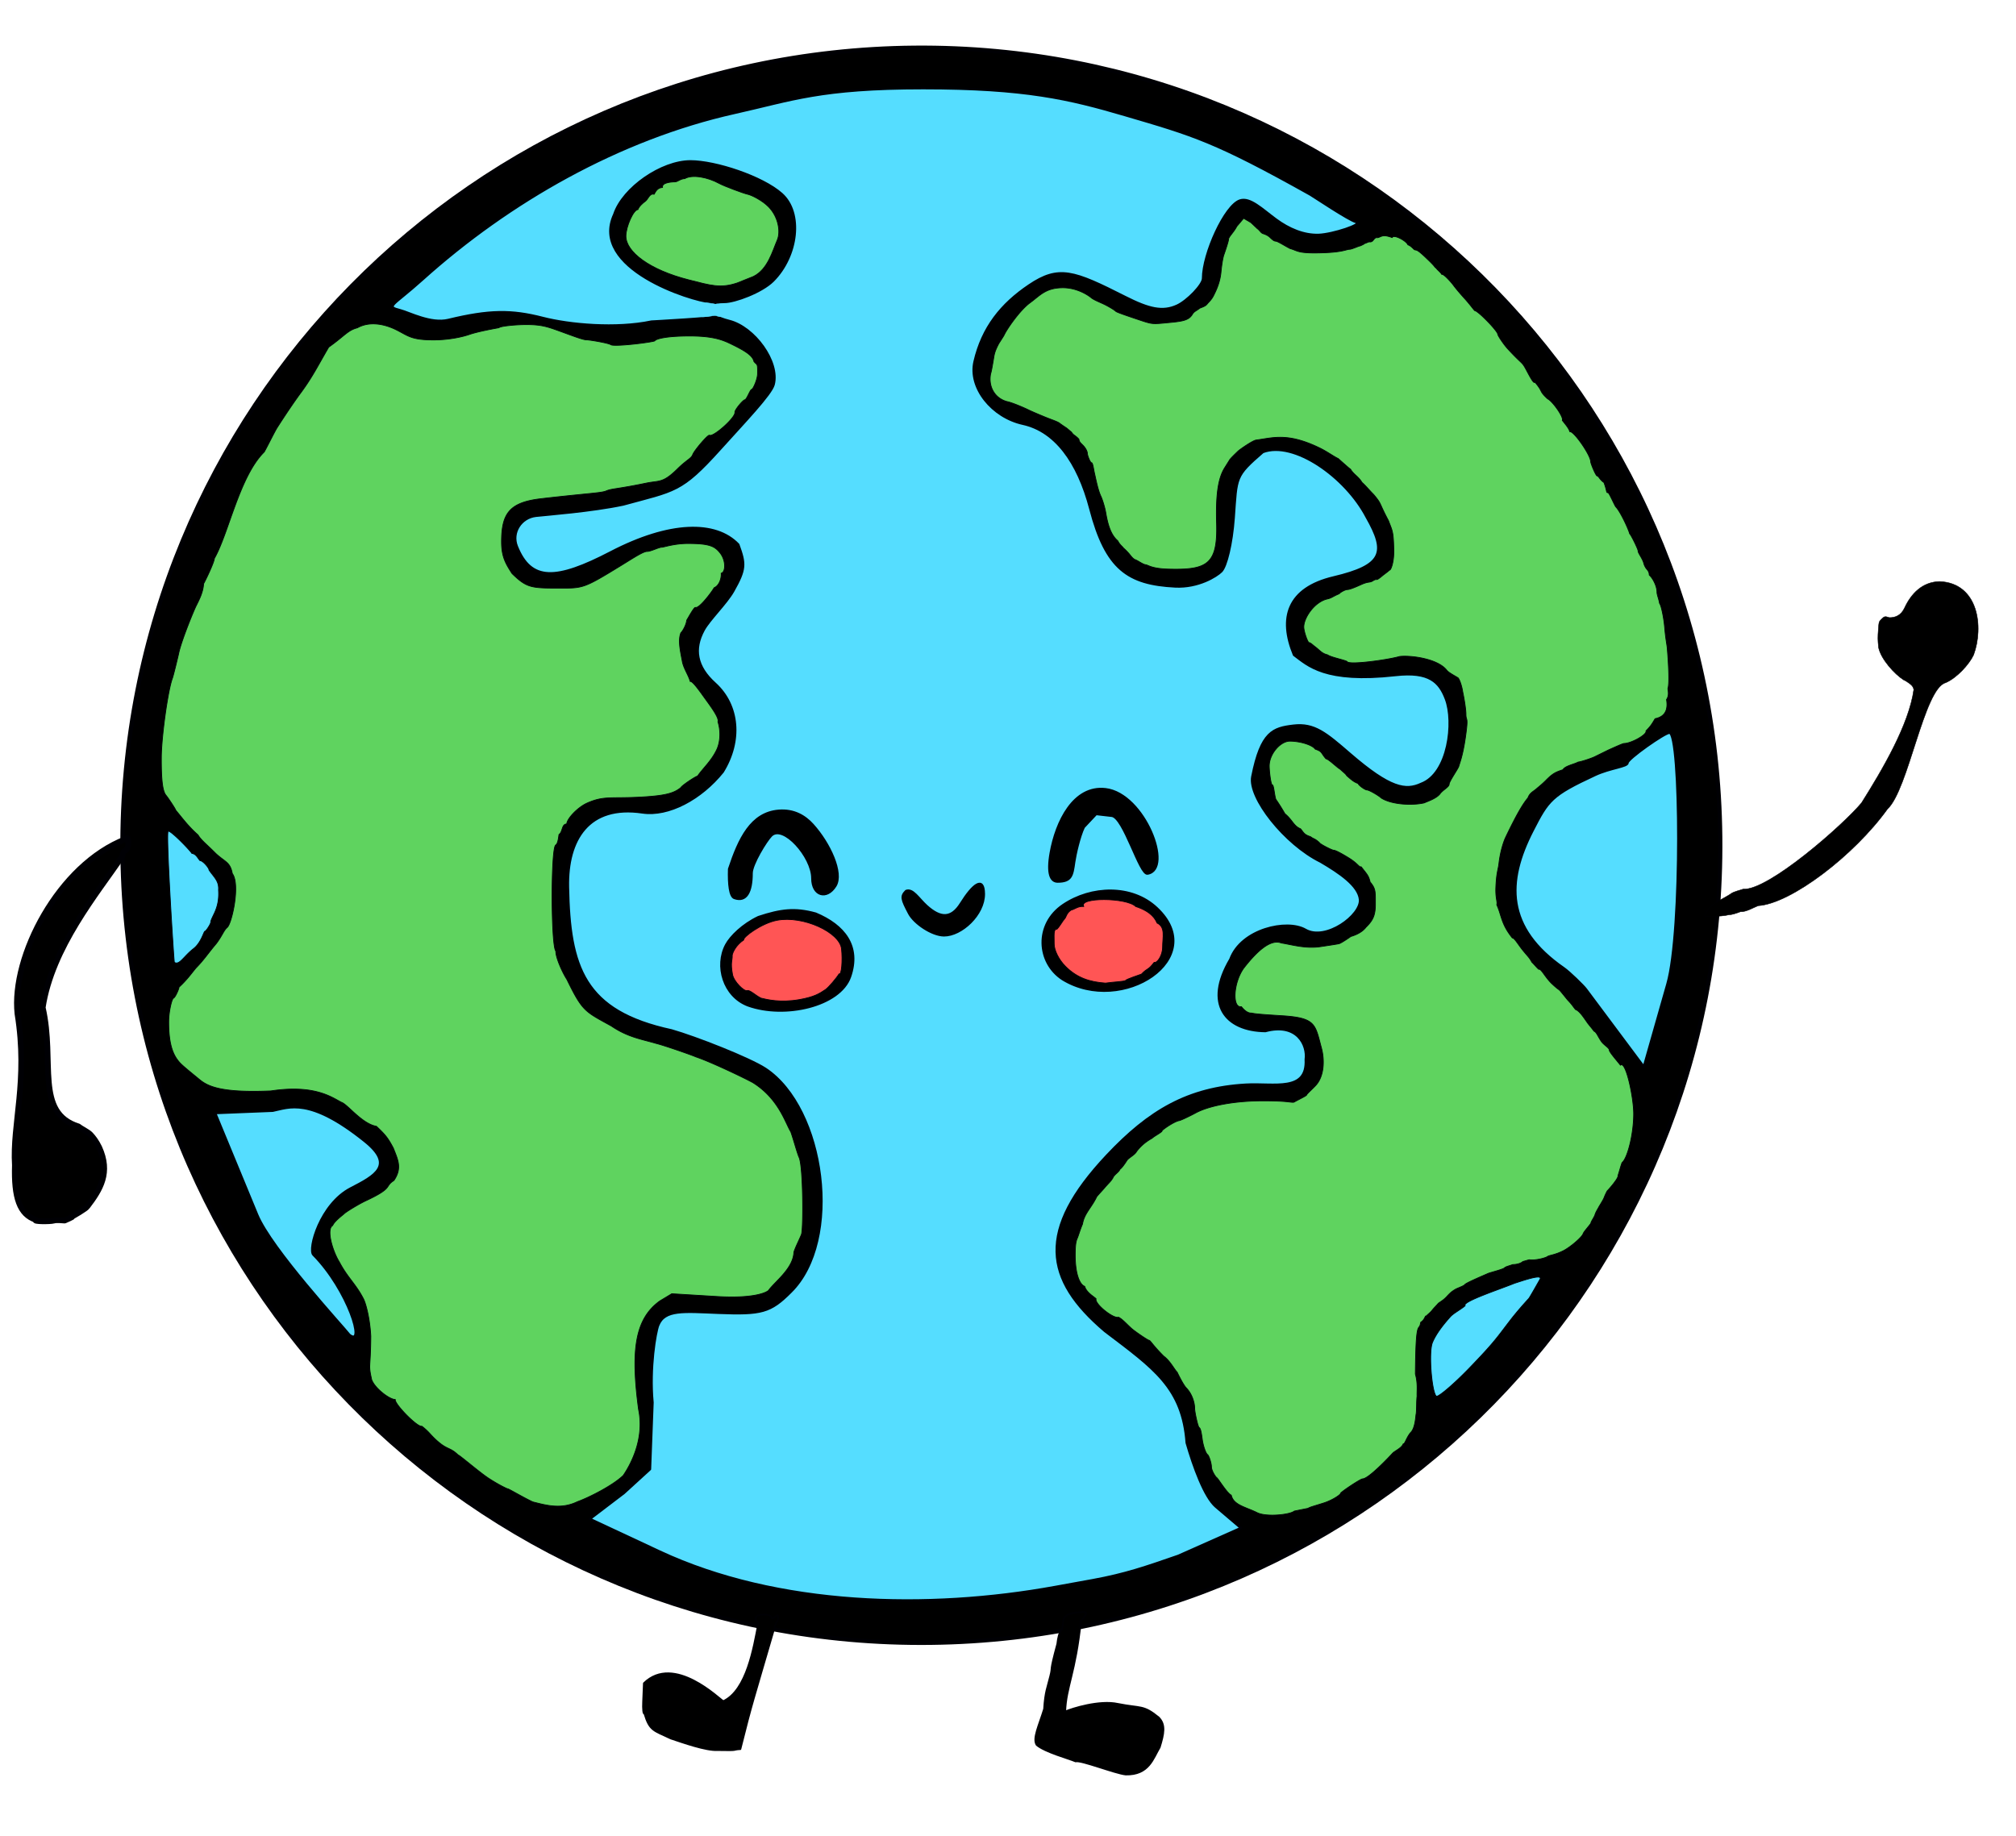 <svg xmlns="http://www.w3.org/2000/svg" width="459" height="418" stroke-linejoin="round" xmlns:v="https://vecta.io/nano"><path d="M27.886 194.923c1.356 100.184 83.719 180.346 184.064 179.147s180.763-83.306 179.717-183.494S308.508 9.972 208.159 10.861 27.139 93.609 27.874 193.799" stroke="#000004" stroke-width=".948" paint-order="normal"/><g fill="#5df" stroke="#000006"><path d="M248.818 359.786c7.306-1.332 12.055-2.962 19.452-5.537l14.231-6.325-5.674-4.831c-2.579-2.196-5.082-9.122-6.654-14.559-.933-12.556-7.356-16.895-18.615-25.448-13.864-11.78-15.574-22.934.466-39.984 9.631-10.238 18.47-15.39 31.657-16.134 6.458-.364 13.991 1.763 13.597-5.739.458-3.213-1.922-8.388-9.182-6.441-9.143-.103-13.987-6.189-7.982-16.355 2.5-6.87 12.924-9.15 17.094-6.732 4.632 2.687 12.776-3.33 12.42-6.9-.313-3.135-4.624-6.059-8.937-8.587-8.195-4.033-16.515-14.616-15.576-19.38 2.021-10.247 4.773-11.052 9.339-11.6 4.797-.576 7.433 1.7 12.924 6.445 9.142 7.898 12.681 8.43 16.201 6.79 6.227-2.332 7.615-14.072 5.612-19.322-1.463-3.834-3.734-6.291-11.46-5.43-16.118 1.796-19.94-2.233-23.123-4.584-3.473-8.385-1.511-15.182 9.014-17.667 11.376-2.687 12.09-5.714 7.536-13.703-4.769-9.174-16.593-17.497-23.634-14.82-6.392 5.537-5.952 5.602-6.629 14.964-.429 5.93-1.696 11.072-2.817 12.192s-5.274 3.71-10.5 3.449c-10.807-.54-15.761-3.998-19.33-17.636-2.856-10.912-8.084-17.812-15.373-19.413-6.99-1.535-12.379-8.203-11.002-14.156 1.796-7.768 6.094-13.096 12.434-17.369 6.763-4.558 10.115-3.307 21.839 2.629 5.472 2.771 8.544 3.492 11.853 1.984 2.294-1.045 5.893-4.741 5.893-6.203 0-5.569 5.011-16.657 8.441-17.746 2.287-.726 4.929 1.931 8.149 4.312 2.956 2.185 6.353 3.641 9.772 3.52 3.205-.113 10.226-2.449 8.521-2.894s-9.794-5.891-10.458-6.263c-21.761-12.187-26.585-13.522-42.186-18.1-12.698-3.726-22.68-6.123-45.953-6.123-23.377 0-29.857 2.713-42.841 5.606-26.333 5.868-51.495 20.264-71.117 37.916-6.912 6.218-8.538 6.123-5.054 7.033 2.056.538 6.938 3.154 10.92 2.191 9.329-2.256 14.332-2.287 21.472-.457 6.194 1.588 16.749 2.516 24.746.835 0 0 15.21-.834 14.344-1.135-1.374-.477.235-3.216-.964-3.298-4.141-.286-27.59-7.619-21.836-19.969 2.006-6.057 10.805-12.087 17.351-12.087 5.678 0 16.348 3.498 20.766 7.425 4.871 4.329 3.674 14.155-1.957 19.787-2.568 2.568-8.736 4.83-11.038 4.83-5.52 0-4.533 2.899 1.059 4.302 5.703 1.431 11.484 9.32 10.119 14.504-.579 2.199-6.635 8.495-12.184 14.661-8.931 9.925-10.263 9.403-22.087 12.656-7.188 1.526-17.411 2.294-19.846 2.567-3.41.382-5.619 3.794-4.35 6.959 3.209 8 8.865 7.843 21.383 1.329 13.429-6.989 23.901-7.15 29.041-1.749 1.617 4.437 1.673 5.58-1.142 10.575-1.592 2.825-5.444 6.508-6.734 8.87-2.383 4.361-1.674 8.367 2.535 12.175 5.514 4.99 6.144 13.103 1.799 20.133-4.98 6.183-12.368 10.122-18.284 9.25-12.314-1.816-17.162 6.196-16.955 16.95.351 18.257 3.563 28.33 23.575 32.658 5.528 1.579 17.721 6.372 21.355 8.739 13.629 8.987 17.643 39.207 5.758 50.857-4.62 4.62-6.619 5.123-16.45 4.735-7.924-.313-12.274-.83-13.71 2.868-.61 1.572-2.011 9.656-1.275 17.545l-.575 15.189-5.938 5.423-7.739 5.893 15.839 7.405c26.945 12.597 61.31 13.324 90.046 8.087zm-78.532-130.864c-5.536-2.105-7.517-9.005-4.961-13.78 1.022-1.91 3.773-4.629 7.356-6.329 5.068-1.67 8.298-2.103 13.035-.786 6.456 2.708 10.253 7.409 7.82 14.385-2.312 6.629-14.818 9.543-23.25 6.51zm71.661-5.937c-5.84-3.777-6.373-12.547.128-16.924 6.386-4.3 15.598-4.616 21.262.677 12.256 11.454-7.848 24.548-21.39 16.248zm-27.022-9.995c-2.742-.016-6.774-2.774-7.936-4.981-1.75-3.323-1.909-3.919-.697-5.141 1.54-.591 2.815 1.732 4.662 3.403 3.186 2.883 5.634 2.96 7.832-.56 2.732-4.375 5.199-6.319 5.231-2.18.037 4.715-5.137 9.481-9.092 9.458zm-48.935-15.123c2.289-6.89 5.025-12.757 11.303-13.266 3.478-.282 5.964 1.225 7.734 3.181 3.849 4.253 6.983 11.024 5.184 13.936-1.946 3.15-5.271 2.294-5.271-1.746 0-4.902-6.662-12.383-9.348-9.698-1.156 1.156-4.45 6.515-4.45 8.56 0 4.243-1.211 6.608-3.941 5.644-1.011-.357-1.319-3.095-1.211-6.611zm73.23-3.659c1.252-7.105 5.241-15.359 12.49-14.514 8.864 1.033 15.494 18.269 9.559 19.233-1.75.333-5.389-12.841-8.134-13.156l-3.562-.408-2.808 2.991c-1.02 2.109-1.946 6.259-2.182 7.921-.431 3.033-.591 4.473-3.784 4.473-1.579 0-2.41-1.822-1.579-6.539zm140.416 29.813c3.397-11.916 3.018-57.165.457-57.165-1.093 0-9.514 5.938-9.514 6.837s-3.937 1.157-7.417 2.774c-9.989 4.641-10.674 5.758-14.227 12.679-5.958 11.606-6.196 22.084 7.105 31.308 1.292.896 4.461 3.995 5.05 4.784l13.169 17.646zM71.348 285.705c-1.247-1.267 1.578-11.542 8.516-15.122 5.639-2.909 9.992-5.27 3.177-10.74-12.597-10.11-17.26-7.656-20.944-6.916l-13.087.528 9.541 23.118c3.225 7.815 19.504 25.417 21.015 27.365 3.692 2.929-.24-10.134-8.217-18.234z" paint-order="normal" stroke-width=".509"/><path d="M334.544 311.501c5.944-6.155 6.225-6.885 9.7-11.383a85.21 85.21 0 0 1 3.816-4.437c.181-.172 2.11-3.593 2.563-4.398.774-1.378-4.42.499-5.784.909-3.294 1.354-12.116 4.24-11.242 5.114-.981.846-2.705 1.744-3.4 2.534-1.013 1.152-3.077 3.486-4.053 5.848-.917 2.217-.16 11.2.851 12.211.373.373 4.007-2.729 7.55-6.398zM44.066 216.004c1.765-1.366 2.33-3.949 2.588-3.953s1.331-1.687 1.331-2.066.253-.851.801-2.007c.924-1.947 1.071-3.619.968-5.357.139-2.045-1.059-2.895-2.16-4.512 0-.517-1.469-2.192-2.068-2.145-.521-.579-.896-1.533-1.842-1.643-.383-.677-4.983-5.45-5.405-5.03-.538.535 1.272 29.026 1.418 29.825 1.141.755 2.122-1.374 4.369-3.113z" paint-order="normal" stroke-width=".18"/></g><path d="M297.835 343.441c.327-.274 1.648-.593 3.628-1.237s3.757-1.875 3.757-2.164 4.545-3.303 5.006-3.303c1.397 0 6.284-5.233 6.853-5.852.46-.501 2.065-1.172 2.41-2.133.345.213.782-1.622 1.76-2.643s1.082-3.734 1.15-4.029c.167-.724.075-2.924.235-4.176-.06-1.147.226-2.842-.385-5.036.069-7.279.265-10.015.775-10.63.413-.498.309-.767.472-1.187.926-.538.981-1.625 1.229-1.376.397-.464.886-.725 1.415-1.426.291-.386.975-1.045 1.248-1.388.242-.305 1.188-.699 2.119-1.744s1.537-1.333 1.831-1.529c.359-.239 2.071-.815 2.186-1.118.501-.467 4.136-1.994 5.273-2.503.466-.209 3.568-.967 3.781-1.311.389-.305 1.063-.415 1.837-.714 1.13-.008 2.009-.377 2.292-.689.516-.129 1.126-.331 1.494-.409 1.295.224 3.683-.403 4.11-.723s1.645-.335 3.581-1.304c1.61-.806 4.2-3.031 4.525-3.841.223-.556.784-1.108 1.786-2.411.015-.377.5-.985.897-1.824.192-.734.656-1.392.882-1.843.137-.272 1.021-1.649 1.199-2.108a13.06 13.06 0 0 1 .746-1.621c.55-.55 2.642-2.978 2.449-3.481.237-.66.649-2.258.929-2.958 1.247-.992 2.647-6.512 2.647-11.101 0-3.825-1.817-12.262-3.01-11.068-.365-.535-2.547-2.967-2.547-3.465s-1.222-1.129-1.783-1.929c-.809-1.155-1.12-2.161-1.697-2.37-.607-.839-1.133-1.393-1.526-1.952-.871-1.237-1.788-2.674-2.693-2.981-.785-1.001-.721-1.05-1.813-2.204-2.814-3.492-1.04-1.297-3.639-3.744-1.557-1.541-2.364-3.418-2.916-3.206-.544-.491-1.016-1.114-1.564-1.633-.654-1.194-.843-1.181-2.148-2.813-1.009-1.266-1.812-2.694-2.287-2.694-2.595-3.203-2.436-5.159-3.549-7.554.2-.763-.311-1.438-.209-3.95.139-3.423.531-3.972.704-5.469.368-3.187 1.252-5.371 1.501-5.893 2.799-5.86 4.188-7.969 5.113-9.036.405-1.207 1.373-1.506 2.078-2.2a23.88 23.88 0 0 0 1.991-1.774c1.619-1.651 2.306-1.901 3.89-2.433.477-.889 2.674-1.263 3.467-1.748.378 0 2.488-.638 3.659-1.155l3.222-1.585c1.171-.517 3.257-1.487 3.583-1.487 1.554 0 5.296-2.022 4.971-2.87 1.066-1.051 1.356-1.557 2.08-2.775 2.457-.491 2.954-2.261 2.6-4.352.653-.924.346-2.011.311-2.498.506-1.393-.075-8.474-.163-9.364-.079-.802-.352-1.977-.559-4.441s-.827-5.264-1.187-5.624c-.106-.849-.576-1.932-.576-2.512 0-1.378-.917-3.165-1.761-3.926-.005-.973-.638-1.278-.842-1.727-.477-.763-.267-.896-.802-1.921s-.895-1.448-.897-1.85-1.663-3.779-1.922-3.894c-.164-.801-2.035-4.954-3.131-6.097-.284-.296-1.526-3.25-1.789-3.25-.478 0-.161-.27-.938-2.329-.834-.505-1.23-1.487-1.534-1.487s-1.473-2.849-1.473-3.222c0-1.512-3.92-7.121-4.755-6.843-.227-.844-1.176-1.872-1.713-2.594.401-.649-2.245-4.402-3.336-4.887-2.142-2-.861-1.425-2.919-3.825-.174.432-.831-.683-1.64-2.206-1.475-2.773-.699-1.234-4.423-5.246-1.119-1.206-2.368-3.174-2.368-3.417 0-.734-4.528-5.41-5.281-5.41-.96-1.176-1.228-1.585-2.485-2.983-1.029-1.131-1.922-2.222-2.368-2.831s-2.242-2.645-2.615-2.415c-.234-.461-1.035-1.057-1.251-1.407-.559-.417-.05-.203-2.105-2.151-2.554-2.484-2.375-1.831-2.902-2.1-.56-.533-.872-.864-1.469-1.099-.337-.894-3.26-2.478-3.565-1.632-.416-.165-.898-.31-1.389-.389-1.16-.186-1.585.551-2.2.382-.732.187-.709 1.166-1.678.965-2.463.973-.06.035-2.005.927-.325 0-2.09.866-2.546.775-.769.115-1.719.647-5.798.793-5.971.213-5.787-.443-7.64-.966-1.118-.558-2.824-1.68-3.287-1.68s-1.086-.677-1.371-.934c-.391-.352-1.002-.633-1.566-.802-.513-.25-.594-.648-1.236-1.123l-1.448-1.37-1.661-.977-1.565 1.853c-.63 1.267-1.859 2.388-1.859 2.899s-.954 3.243-1.072 3.574c-.143.4-.425 1.58-.662 3.984s-1.138 4.203-1.666 5.263-1.141 1.508-1.45 1.917c-.4.529-1.06.711-1.719.983-.858.691-1.256.689-1.694 1.422-.919 1.538-2.733 1.603-6.506 1.965-2.761.265-2.894.172-6.145-.92-2.328-.782-4.608-1.557-4.781-1.77s-1.53-1.052-2.564-1.553-2.401-1.013-3.04-1.545c-.808-.672-3.305-2.258-6.419-2.258-3.95 0-5.257 1.799-7.469 3.408-2.384 1.735-5.328 6.084-5.89 7.309-.196.426-1.202 1.881-1.341 2.179-.211.45-.793 1.468-1.008 2.759s-.553 3.417-.751 3.933c-.564 2.952.951 5.567 3.709 6.326 1.267.238 4.289 1.586 4.85 1.871s2.404 1.075 3.954 1.707 2.858 1.017 3.313 1.454c1.914 1.358.877.488 2.587 1.941.474.756.882.699 1.687 1.594.052.69.532.955 1.067 1.546s.856 1.288.856 1.691.64 2.123.945 2.123.483 1.534.661 2.309c.375 1.638.82 3.972 1.493 5.366.256.53.861 2.324 1.105 3.771.543 3.217 1.36 5.178 2.71 6.323.526 1.002 1.056 1.268 1.324 1.684.335.261.901.853 1.234 1.233.361.412.845 1.178 1.448 1.4s1.747 1.078 2.326 1.135c.643.074 1.33.901 5.251 1.005 8.853.235 11.198-1.131 10.919-10.435-.21-7.01.481-10.503 1.889-12.707l1.078-1.722c.18-.348 1.615-1.691 1.884-1.966.326-.333 3.34-2.453 4.155-2.558 3.781-.485 7.092-1.765 14.401 1.767 1.79.865 3.293 1.997 4.278 2.441.893.787 2.522 2.258 2.824 2.44.732 1.241 1.738 1.568 2.608 3.011.772.666 1.555 1.644 2.643 2.736 1.948 2.329 1.066 1.616 3.394 5.99.835 2.293 1.109 2.231 1.202 6.652.06 2.887-.728 4.726-.986 4.567-.434.427-1.056.847-1.468 1.175-2.126 1.78-.916.391-2.485 1.376-.728.34-.885.023-2.565.783s-2.642 1.107-3.094 1.107-1.629.632-1.826.95c-1.426.581-1.716.967-2.684 1.18-2.922.642-5.389 4.269-5.389 6.389 0 1.008.897 3.555 1.204 3.555s.886.584 1.506 1.046c.855.637 1.405 1.45 2.683 1.731.795.598 4.303 1.258 4.499 1.576.482.78 9.171-.397 11.911-1.189 2.366-.299 8.653.426 10.762 3.145.417.538 1.894 1.292 2.572 1.726.419.493.914 2.16 1.047 3.179.198.849.721 3.738.735 5.039-.006 1.87.637.126-.138 5.469-.597 4.11-1.269 5.636-1.487 6.441-.15.552-2.203 3.464-2.203 4.096s-1.55 1.372-2.104 2.218c-.869 1.066-2.899 1.704-3.573 2.022-2.913.66-7.569.341-9.804-1.13-.49-.49-2.721-1.81-3.213-1.81s-2.03-1.16-2.03-1.477c-.959-.327-1.569-.875-2.606-1.794-.147-.307-.514-.586-1.535-1.495-.697-.386-2.554-2.249-3.179-2.337-1.23-1.396-.747-1.611-2.435-2.193-.761-1.04-3.623-1.82-5.777-1.82-2.177 0-4.702 2.938-4.702 5.641 0 1.203.36 4.32.704 4.32s.494 2.532.813 3.307c.417.579 1.269 1.881 2.043 3.247 1.787 1.478 1.948 2.769 3.574 3.447.673.78.752 1.314 2.252 1.782.878.656.756.255 2.002 1.318 0 .307 2.919 1.772 3.257 1.772s1.246.396 3.405 1.716 2.399 2.212 2.877 2.052c1.332 1.719 1.679 1.955 2.044 3.465 1.28 1.56 1.196 2.11 1.196 5.143 0 2.659-.724 3.76-2.153 5.17-.947 1.259-2.65 1.875-3.425 2.086-.677.486-2.035 1.397-2.622 1.629-.216.085-2.454.419-4.227.683-3.475.535-6.602-.447-8.985-.817-2.354-.927-5.354 1.593-8.582 5.759-2.354 3.305-2.644 9.108-.509 8.74.326.427 1.289 1.524 2.263 1.442.797.2 2.5.341 6.882.611 7.841.484 7.62 1.932 9.072 7.326.789 2.932.553 6.426-1.182 8.425-.666.768-2.171 2.073-2.174 2.279s-1.849 1.063-2.908 1.665c-.724.125-1.248-.313-6.964-.313-6.805 0-12.555 1.188-15.458 2.787-.598.329-3.361 1.735-3.796 1.737-1.138.298-3.142 1.645-3.808 2.251.25.25-1.781 1.251-2.243 1.733-2.012 1.115-3.076 2.362-3.619 3.135-.366.654-1.716 1.36-2.074 1.853-.609.947-1.223 1.807-1.64 2.094-.316.764-1.312 1.164-1.632 2.012-.577.849-.358.531-1.719 2.025-.476.608-1.41 1.544-1.927 2.191-1.221 2.547-2.86 3.863-3.243 6.227-.549 1.29-.994 2.796-1.139 3.119-.32.714-.527 1.382-.527 3.985 0 4.284 1.018 6.694 2.161 7.099.359 1.395 2.201 2.399 2.589 2.832-.423 1.101 3.945 4.615 5.105 4.189.92.451 1.889 1.613 3.021 2.609.794.689 3.681 2.661 3.951 2.661s.894 1.19 3.325 3.601c1.499 1.114 2.42 3.034 3.05 3.637.215.454 1.393 2.888 2.098 3.611 1.227 1.257 1.901 3.232 1.901 4.728 0 .703.714 4.09 1.013 4.275s.475.898.703 2.614.864 3.328 1.198 3.534.902 1.986.902 2.807.906 2.279 1.224 2.475 2.324 3.529 3.289 3.967c.501 2.281 3.299 2.695 5.9 3.993 2.035 1.015 7.412.498 8.444-.365zm-166.407-1.49c2.708-.973 8.142-3.733 10.469-5.995 1.418-2.062 4.946-8.086 3.485-15.047-1.774-13.322-.881-20.556 4.855-24.686l2.717-1.637 10.272.626c7.835.478 10.955-.717 11.735-1.363 1.355-1.938 5.553-4.915 5.782-8.591 0-.566 1.499-3.506 1.739-4.216.445-1.316.409-15.489-.552-17.513-.394-.83-1.275-4.108-1.889-5.829-1.21-1.902-2.726-7.493-8.611-11.172-1.751-.981-9.612-4.753-13.057-5.897-.618-.314-7.248-2.625-8.987-3.041-3.337-.986-6.421-1.399-10.206-3.971-6.077-3.351-6.542-3.303-10.125-10.626-1.059-1.638-2.586-5.107-2.501-6.417-1.112-1.112-1.147-23.467-.036-24.155.426-.263.596-1.202.749-2.39.912-.635.567-2.4 1.773-2.412.011-1.152 2.458-3.798 4.687-4.78 3.634-1.601 5.29-1.027 11.225-1.298 6.45-.295 8.423-.886 10.021-2.171.324-.58 3.561-2.685 3.843-2.65 1.246-1.827 3.259-3.535 4.466-6.232.813-1.945.755-4.331.173-6.153.393-.963-2.214-4.225-3.754-6.422-1.137-1.559-2.166-2.869-2.558-2.744-.349-1.387-1.575-3.063-1.82-4.717-.503-2.566-.94-4.749-.307-6.35.545-.545 1.28-2.016 1.328-2.865.519-.848 1.683-3.031 2.008-2.923.882.293 3.936-3.839 4.23-4.479 1.206-.482 1.726-2.259 1.616-3.308 1.041-.242 1.119-2.882-.229-4.596-1.219-1.549-2.395-2.176-7.35-2.176-3.101 0-5.546.855-5.914.848-.72-.015-2.476.958-3.37.958s-3.096 1.468-6.076 3.296c-8.487 5.206-8.492 5.066-14.164 5.061-6.203-.006-7.223-.112-10.517-3.33-1.404-2.18-2.373-3.756-2.386-7.106-.025-6.604 1.816-9.095 8.998-9.929 10.742-1.248 13.694-1.277 14.842-1.773 1.244-.537 2.506-.406 9.118-1.778 2.957-.613 3.746.07 7.086-3.229 2.14-2.114 3.131-2.34 3.487-3.277s3.47-4.604 3.808-4.395c.826.51 5.979-4.039 5.789-5.222-.083-.514 1.835-2.802 2.265-2.853s1.203-2.314 1.547-2.357 1.346-2.356 1.346-3.551c.048-2.589-.085-1.876-.827-2.817-.279-1.396-2.232-2.555-5.493-4.117-1.994-.955-4.377-1.746-9.882-1.676-4.568.058-6.906.612-7.221 1.12-1.064.368-8.762 1.307-9.922.894-.389-.389-4.912-1.15-5.654-1.15s-3.152-.926-5.526-1.787c-3.199-1.16-4.512-1.676-8.083-1.676-2.65 0-6.045.365-6.258.709-1.395.248-4.682.859-6.622 1.492-1.491.537-4.608 1.272-8.149 1.287-5.132.022-5.818-.882-8.476-2.23-3.068-1.557-6.411-1.99-9.013-.522-2.172.544-2.828 1.788-6.508 4.396-2.432 4.166-3.679 6.74-6.239 10.23-2.594 3.507-5.558 8.184-5.649 8.336-.826 1.466-2.024 3.931-2.799 5.308-5.623 5.534-8.08 18.507-11.351 24.253 0 .613-1.35 3.671-2.447 5.751-.107 2.026-1.128 3.857-1.812 5.256-1.426 3.201-3.405 8.432-3.831 10.46-.217 1.033-1.249 5.263-1.449 5.779-1.015 2.631-2.511 13.292-2.531 18.062-.021 5 .252 7.626 1.061 8.612.197.172 2.035 2.855 2.258 3.457 1.104 1.258 2.807 3.646 5.032 5.556.652 1.175 2.14 2.293 4.017 4.206 2.164 2.016 3.296 1.919 3.792 4.594 1.862 2.461-.103 11.422-1.172 12.278-.802.702-1.055 1.763-2.462 3.655-1.908 2.248-2.771 3.654-4.6 5.524-.841.967-2.033 2.717-3.903 4.413 0 .435-.884 2.387-1.253 2.51-.386.129-1.09 3.06-1.094 5.386-.01 5.645 1.222 7.817 2.481 9.246.707.803 3.143 2.737 4.554 3.909 2.031 1.686 5.348 3.036 16.233 2.576 10.089-1.521 13.974 1.541 16.056 2.588 1.398.451 4.649 4.887 7.976 5.473 2.11 1.999 2.594 2.622 3.837 4.932 1.057 2.712 2.052 4.584.134 7.409-2.279 1.458.082 1.615-6.605 4.709-1.628.795-4.24 2.401-4.687 2.824s-2.234 1.702-2.654 2.722c-1.479.829-.01 5.828 1.542 8.322 1.86 3.535 3.722 4.948 5.472 8.346.599 1.149 1.479 4.649 1.676 8.528-.059 7.824-.615 6.143.199 9.896.777 2.064 4.183 4.569 5.376 4.51-.263.962 5.109 6.442 6.04 6.084 1.882 1.445 1.903 2.002 3.825 3.621 2.033 1.734 2.69 1.226 4.434 2.923.291 0 4.773 3.867 6.847 5.245s4.276 2.477 4.487 2.477 3.791 2.113 5.674 2.974c3.082.775 6.452 1.734 10.117-.031z" stroke="#000006" stroke-width=".18" paint-order="normal" fill="#5fd35f"/><path d="M251.695 223.852c1.878-.278 4.399-.343 4.587-.619s2.968-1.193 3.606-1.429c1.474-1.533 1.414-.74 2.894-2.678.646.248 1.915-1.526 1.915-3.429 0-2.292.724-4.582-1.261-5.525-.337-.742-1.12-2.534-4.854-3.762-2.068-2.068-13.139-2.135-11.82-.001-1.336-.118-2.015.618-2.898.818-.929.631-1.019 1.237-1.314 1.777-.818.954-1.138 1.778-1.915 2.575-.845-.095-.602 1.538-.62 3.334-.014 1.392.987 3.546 2.586 5.145 2.657 2.657 5.584 3.545 9.094 3.793zm-69.701 3.758c3.366-.595 4.562-1.349 5.949-2.288.704-.477 2.513-2.611 3.092-3.572.603.372.84-3.129.563-5.702-.405-3.763-8.758-7.633-14.702-6.496-3.509.671-7.807 3.854-7.563 4.469-1.826 1.213-2.525 2.901-2.619 3.477.063 1.247-.465 1.555.069 4.403.308 1.64 2.673 3.922 3.343 3.665.606-.233 1.984 1.194 3.176 1.72 1.291.31 4.377 1.087 8.692.325z" stroke="#000006" stroke-width=".18" paint-order="normal" fill="#f55"/><path d="M171.531 62.957c3.279-1.623 4.311-5.687 5.442-8.318.783-1.823.275-5.223-1.959-7.518-1.451-1.49-3.869-2.697-4.817-2.899s-5.364-1.86-6.397-2.428c-2.692-1.48-6.189-2.119-7.888-1.126-1.043.04-1.587.746-2.291.746-.996 0-3.031.239-2.762 1.268-1.256.071-1.573.982-1.939 1.561-.984-.312-1.372 1.128-1.953 1.551-.664.484-1.515 1.26-1.724 1.927-1.006.006-2.736 3.887-2.736 6.041 0 3.572 5.334 7.676 14.251 9.95 5.166 1.318 7.307 1.98 11.049.733z" fill="#5fd35f" stroke="#000006" stroke-width=".18" paint-order="normal"/><path d="M162.1 69.095l-1.245-.119c-.474-.045-.368.185-.892 1.287l-.53 1.115c-.524 1.102 1.279.708 1.748.652l1.511-.18c.469-.056 1.836.775 1.419-.307l-.612-1.589c-.416-1.082-.04-.7-.515-.665z" fill="#5df" stroke="#5df" stroke-width=".101" paint-order="normal"/><g stroke="#000004"><path d="M393.616 208.296c.6.009 1.56-.285 2.629-.692 1.328.062 3.062-.992 4.052-1.371 7.471-.476 21.866-11.473 29.438-22.016 4.78-4.418 8.313-27.459 13.24-28.757 2.516-1.077 5.351-4.148 6.375-6.345 2.333-6.312 1.121-16.349-7.767-16.703-3.878.111-6.42 2.701-7.958 6.018-.789 1.702-2.12 2.234-3.464 2.203-.994-.338-1.128-.311-1.784.348-.578.581-.586.605-.705 2.231-.147 2.009-.144 2.349.037 4.227.543 2.669 3.666 6.075 5.695 7.367.341.134.964.517 1.386.851.624.494.799.745.945 1.351-1.111 7.98-7.092 18.155-11.903 25.801-4.06 4.907-21.172 20.005-26.951 19.645-.534.133-2.219.692-2.46.84-2.259 1.597-5.476 2.511-6.284 5.282 0 .041.935.074 2.079.074.808.005 2.622-.13 3.399-.353z" stroke-width=".108" paint-order="normal"/><path d="M264.046 397.865c.949-3.08 1.396-5.172-.251-6.819-3.54-2.884-3.989-2.017-9.273-3.069-4.221-.926-10.469 1.074-11.991 1.731.184-5.598 2.374-8.879 3.549-20.565 1.584-1.849 1.572-2.188-.071-2.053-2.96.243-3.97.832-3.97 2.313 0 .797-.239 1.68-.531 1.963s-.644 1.607-.782 2.944c-1.923 7.077-.945 4.746-1.627 7.418-.595 2.474-1.134 3.366-1.387 7.413-1.15 3.757-2.675 6.765-1.674 8.208 2.004 1.649 7.234 3.03 8.862 3.732 1.17-.375 8.997 2.741 11.405 2.978 5.299.117 6.219-3.652 7.741-6.193z" stroke-width=".387" paint-order="normal"/><path d="M163.417 398.514c5.258.109 3.03-.109 5.165-.222 2.643-10.587 2.799-10.651 8.087-28.796.28-.181.51-.704.51-1.162 0-.68-.14-.711-.765-.17-.528.458-.765.478-.765.065 0-.329-.803-.598-1.784-.598-1.825 0-2.328.816-1.217 1.977-1.071 5.631-2.66 15.203-7.958 17.724-.766-.319-11.202-10.855-18.112-4.068-.01.626-.088 2.507-.172 4.178-.086 1.697.048 2.91.302 2.745 1.179 3.945 2.097 3.828 6.005 5.682 2.692.896 8.065 2.823 10.704 2.643z" stroke-width=".358" paint-order="normal"/><path d="M15.929 277.25c.678-.272 3.74-2.112 3.933-2.504 3.043-3.97 5.34-7.757 2.725-13.489-.652-1.325-1.331-2.232-1.976-2.913s-2.222-1.384-2.705-1.843c-10.067-3.15-5.328-14.768-8.179-27.077 2.077-13.669 12.359-26.01 18.158-34.502 0-.575.299-1.16.664-1.301.401-.154.664-.822.664-1.686 0-1.113-.118-1.313-.531-.899-15.393 5.903-26.098 26.85-24.708 39.782 2.464 15.361-1.18 25.058-.582 34.512-.226 7.323 1.036 11.228 4.806 12.436-.862.394 3.205.402 4.013.175s1.902-.026 2.51-.02c1.176-.525 1.21-.53 1.678-.79z" stroke-width="1.304" paint-order="normal"/></g></svg>